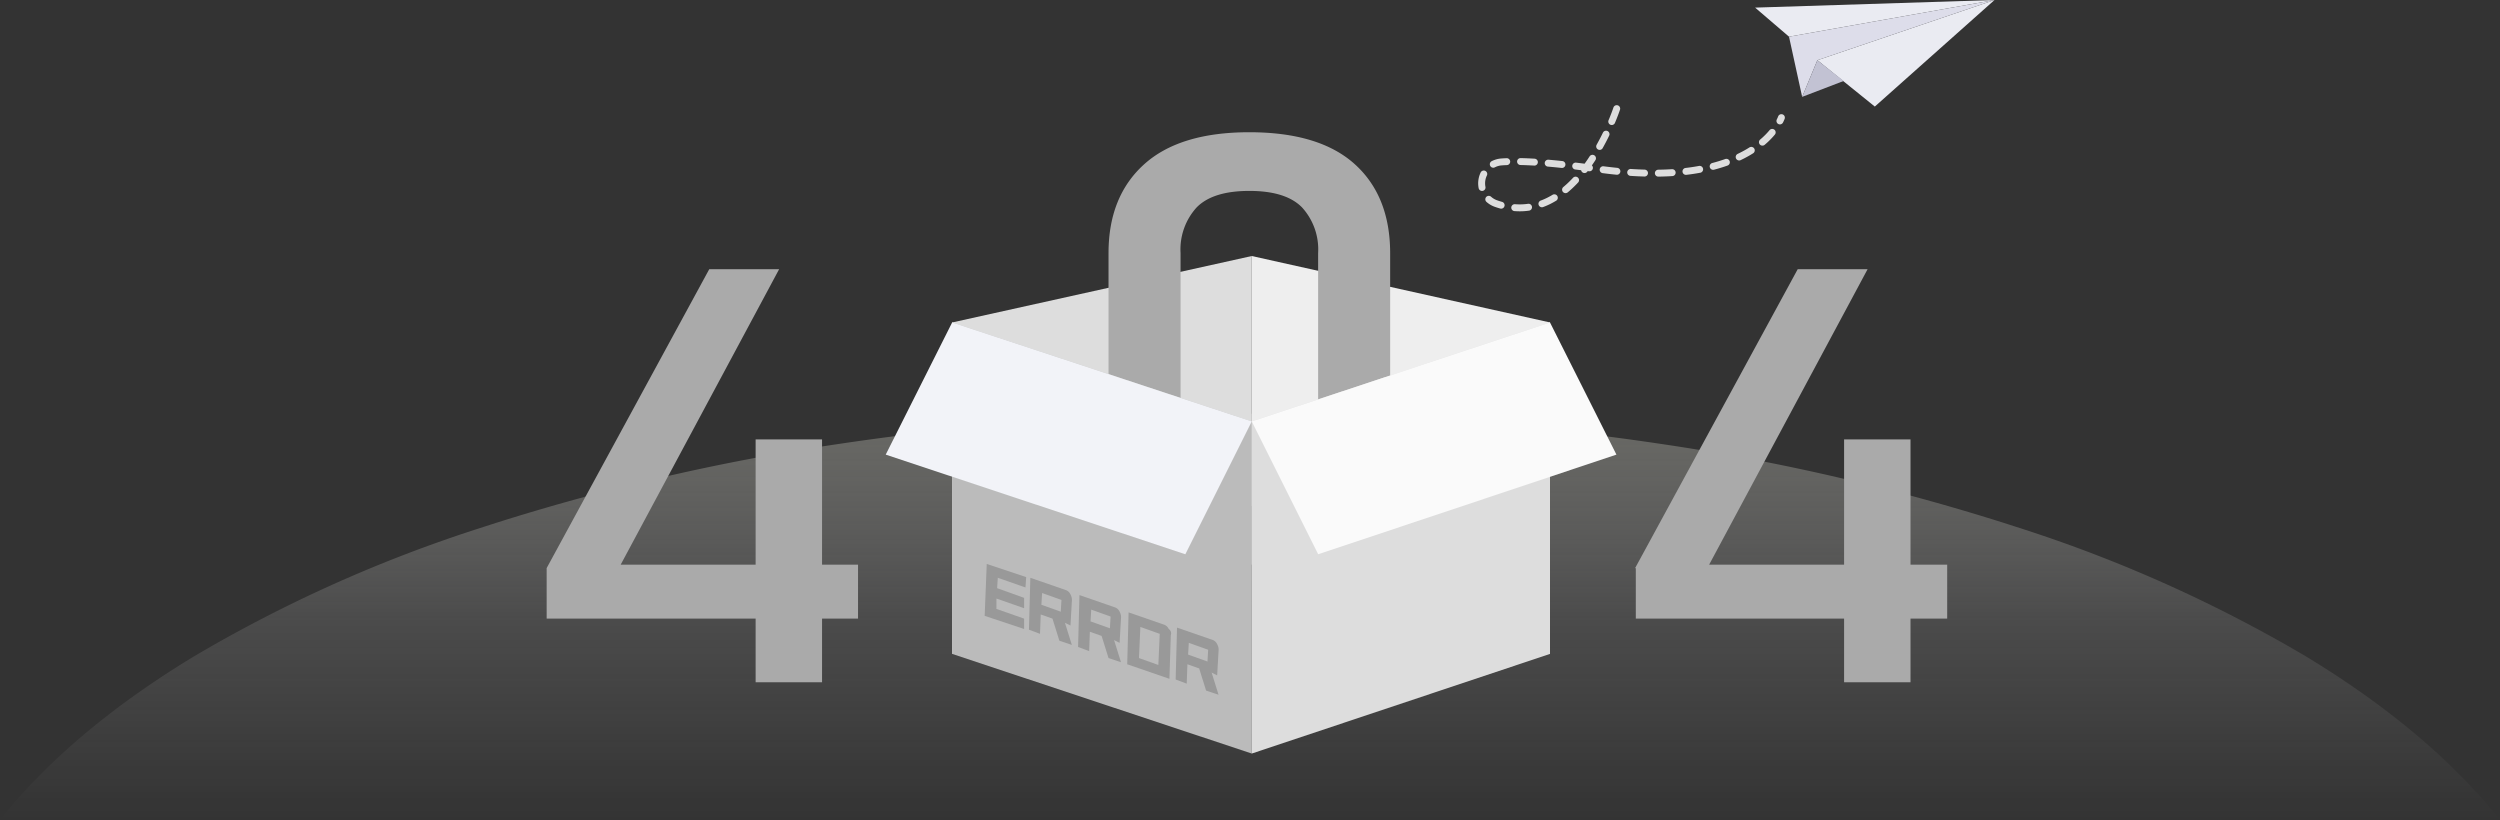 <svg xmlns="http://www.w3.org/2000/svg" viewBox="0 0 361.29 118.5">
  <rect x="0" y="0" width="361.29" height="118.5" fill="#333333" stroke="none"/>
  <defs>
    <linearGradient
      id="a"
      x1=".49"
      x2=".49"
      y1="1"
      y2="-.23"
      gradientUnits="objectBoundingBox"
    >
      <stop offset="0" stop-color="#fff" stop-opacity="0" />
      <stop offset=".4" stop-color="#f3f3f3" stop-opacity=".25" />
      <stop offset="1" stop-color="#aa9" />
    </linearGradient>
  </defs>
  <path
    fill="url(#a)"
    d="M219.14-365.3h-361.28c6.71-8.48 16.14-16.43 28.01-23.63a203.46 203.46 0 0141.4-18.57 316.21 316.21 0 0151.86-12.15A398.76 398.76 0 0138.5-424a398.76 398.76 0 0159.37 4.35 316.21 316.21 0 0151.85 12.15 203.46 203.46 0 0141.4 18.57c11.88 7.2 21.3 15.15 28.02 23.63z"
    opacity=".5"
    transform="translate(142.14 483.8)"
  />
  <path fill="#ddd" d="M180.9 80.1l-43.3 14.4V46.6l43.3-9.6z" />
  <path fill="#eee" d="M180.9 80.1L224 94.5V46.6L180.9 37z" />
  <path
    fill="#aaa"
    d="M180.55 81.6q-10.18 0-15.27-4.72t-5.08-12.75V36.58q0-8.19 5.14-12.83t15.2-4.64q10.13 0 15.24 4.61t5.12 12.86v27.55q0 8.19-5.15 12.83t-15.2 4.64zm0-8.49q5.26 0 7.6-2.4a9.02 9.02 0 002.34-6.58V36.58a9 9 0 00-2.34-6.62q-2.34-2.37-7.6-2.37t-7.6 2.37a9 9 0 00-2.34 6.61v27.56a9.02 9.02 0 002.33 6.59q2.35 2.4 7.6 2.4z"
  />
  <path fill="#bbb" d="M180.9 108.9l-43.3-14.4V46.6l43.3 14.3z" />
  <path fill="#f2f3f8" d="M171.3 80.1L128 65.7l9.6-19.1 43.3 14.3z" />
  <path
    fill="#aaa"
    d="M79 82.1l23.5-43.2h10.1L89.7 81.6H124v7.8H79v-7.3zm30.2-18.6h9.6v35.1h-9.6V63.5z"
  />
  <path
    fill="#aaa"
    d="M236.3 82.1l23.5-43.2h10.1L247 81.6h34.4v7.8h-45v-7.3zm30.2-18.6h9.6v35.1h-9.6z"
  />
  <path
    fill="#999"
    d="M148.3 83.4l-.1 1.5-4-1.4-.1 1.5 3.9 1.4v1.5l-4-1.4V88l4 1.4v1.5l-5.7-1.9.3-7.5z"
  />
  <path
    fill="#999"
    d="M153.9 90l1 3.2-1.8-.6-1-3.2-1.7-.6-.1 2.8-1.6-.6.2-7.5 5.2 1.8a1.17 1.17 0 01.6.6 1.65 1.65 0 01.2 1l-.2 3.5zm-3.4-2.6l2.8 1 .1-1.7-2.8-1-.1 1.7"
  />
  <path
    fill="#999"
    d="M161 92.5l1 3.2-1.8-.6-1-3.2-1.7-.6-.1 2.8-1.6-.6.2-7.5 5.2 1.8a1.17 1.17 0 01.6.6 1.65 1.65 0 01.2 1l-.2 3.5zm-3.4-2.7l2.8 1 .1-1.7-2.8-1-.1 1.7"
  />
  <path
    fill="#999"
    d="M169.2 91.8l-.2 6.3-6.1-2.1.2-7.5 5.2 1.8a1.17 1.17 0 01.6.6.76.76 0 01.3.9zm-4.6 3.3l2.8 1 .2-4.5-2.8-1-.2 4.5"
  />
  <path
    fill="#999"
    d="M175.1 97.2l1 3.2-1.8-.6-1-3.2-1.7-.6-.1 2.8-1.6-.6.2-7.5 5.2 1.8a1.17 1.17 0 01.6.6 1.65 1.65 0 01.2 1l-.2 3.5zm-3.4-2.6l2.8 1 .1-1.7-2.8-1-.1 1.7"
  />
  <path fill="#ddd" d="M180.9 108.9L224 94.5V46.6l-43.1 14.3z" />
  <path fill="#fafafa" d="M190.5 80.1l43.1-14.4-9.6-19.1-43.1 14.3z" />
  <path fill="#eaebf2" d="M288.24 0l-34.6 1.1 4.9 4.2z" />
  <path fill="#eaebf2" d="M270.94 15.4l-8.3-6.7 25.6-8.7z" />
  <path fill="#ddddea" d="M288.24 0l-29.7 5.3 1.9 8.7 2.2-5.3z" />
  <path fill="#c2c2d3" d="M262.64 8.7l-2.2 5.3 6-2.3z" />
  <path
    fill="none"
    stroke="#ddd"
    stroke-dasharray="2 2 2 2"
    stroke-linecap="round"
    stroke-miterlimit="10"
    d="M233.64 15.7s-5.8 17.9-17.5 13.7a3.1 3.1 0 01.9-6c2.9-.2 7.3.1 13.7 1 23.1 3.3 26.7-7.4 26.7-7.4"
  />
</svg>
